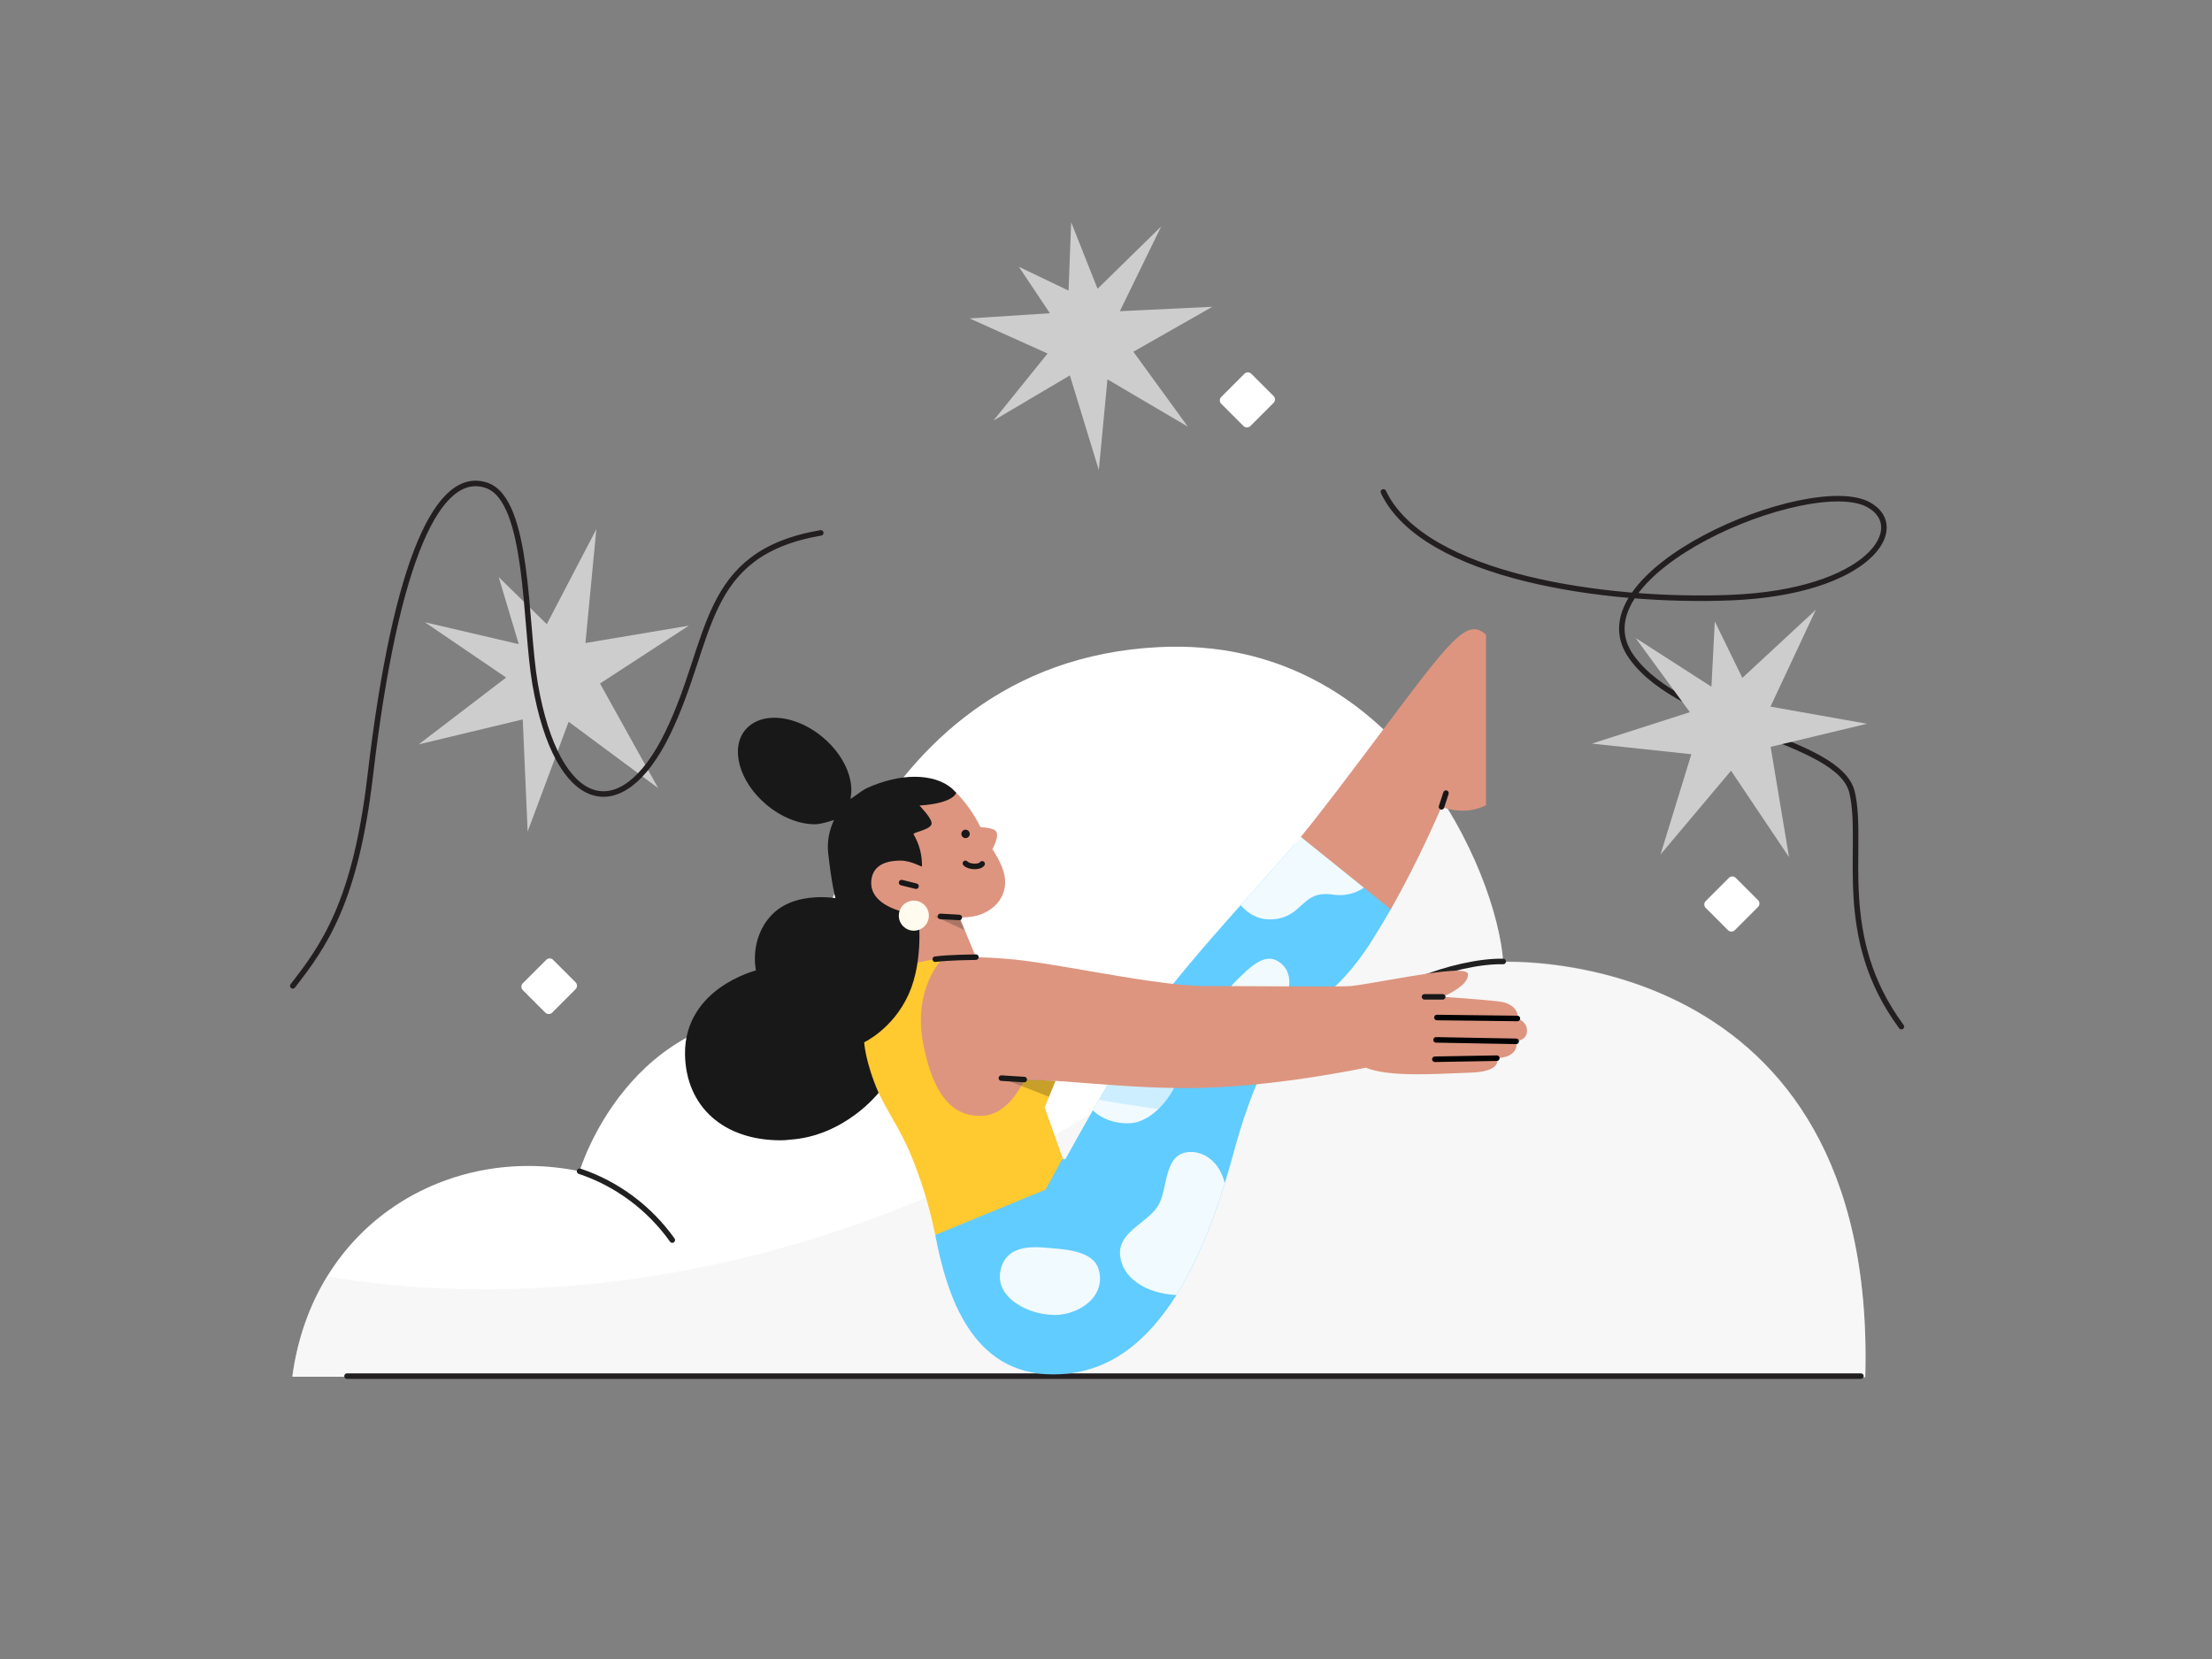 <svg xmlns="http://www.w3.org/2000/svg" viewBox="0 0 1600 1200"><rect x="0" y="0" width="1600" height="1200" fill="#808080" stroke="none"/><path d="M211.45 995.78c14.9-111.35 113.31-168.2 207.79-148.59 0 0 35.29-119.97 157.61-114.09 0 0 39.6-254.05 261.5-265.03 171.72-8.62 244.64 163.1 248.95 227.78 0 0 270.52-13.33 261.9 300.32l-1137.75-.39Z" fill="#fff"/><path d="M1087.3 695.46c-1.96-26.66-15.29-71.35-42.34-114.48-45.08 57.24-98.4 110.56-159.56 158.39-201.13 157.22-441.46 218.38-648.85 183.88-12.55 20.38-21.18 44.69-25.1 71.74H1349.2c8.23-312.47-261.9-299.53-261.9-299.53Z" fill="#e4e4e4" opacity=".3"/><path d="M419.24 847.19c27.05 9.01 50.58 26.66 67.04 49.79M576.85 733.1c-4.71 18.03-9.02 61.16-9.02 61.16M1087.3 695.46c-16.85-.39-41.16 5.1-61.94 13.72" stroke="#202020" stroke-width="4" stroke-linecap="round" stroke-linejoin="round" fill="none"/><path d="m375.23 465.93-14.49-48.48 34.76 34.02 35.86-68.71-7.9 82.35 74.77-12.54L434 494.4l42.07 75.66-64.76-47.99-29.65 79.43-3.54-81.14-75.26 18.06 63.24-48.33-58.79-40.01 67.92 15.85Z" fill="#cecdce"/><path d="M211.77 713.11c22.43-28.79 45.33-60.66 56-151.71 18.62-158.96 49.86-222.54 84.51-210.22 30.54 10.92 27.24 99.94 34.77 143.49 15.94 92.19 62.34 104.72 95.89 35.75 33.09-68.01 23.63-129.92 110.74-144.98M1000.65 355.82c29.28 61.59 161.42 80.06 251.26 76.46 99.96-4.08 129.69-50.8 99.62-67.23-41.83-22.89-215.86 49.43-171.12 110.58 36.77 50.64 150.37 58.38 159.31 97.71 8.94 39.34-12.96 103.57 35.62 169.26" stroke="#231f20" stroke-width="4" stroke-linecap="round" stroke-linejoin="round" fill="none"/><path d="m400.1 694.3 16.22 16.22a3.549 3.549 0 0 1 0 5.01l-16.9 16.9a3.549 3.549 0 0 1-5.01 0l-16.22-16.22a3.549 3.549 0 0 1 0-5.01l16.9-16.9a3.549 3.549 0 0 1 5.01 0ZM1255.52 634.99l16.09 16.09a3.519 3.519 0 0 1 0 4.97l-16.76 16.76a3.519 3.519 0 0 1-4.97 0l-16.09-16.09a3.519 3.519 0 0 1 0-4.97l16.76-16.76a3.519 3.519 0 0 1 4.97 0ZM905.11 270.35l16.09 16.08a3.519 3.519 0 0 1 0 4.97l-16.76 16.76a3.519 3.519 0 0 1-4.97 0l-16.09-16.08a3.519 3.519 0 0 1 0-4.97l16.76-16.76a3.519 3.519 0 0 1 4.97 0Z" fill="#fff"/><path d="m1237.93 496.72 2.43-47.23 19.94 40.85 53.13-49.26-32.78 70.04 69.77 12.4-69.68 16.7 13.33 79.8-41.97-62.55-51.01 60.64 22.31-72.56-71.93-7.68 70.84-22.74-39.23-53.66 54.85 35.25ZM757.74 255.71l-56.38-25.38 58.05-3.77-22.42-33.58 35.92 17.22 1.9-49.41 19.09 48.08 46.03-45.08-29.91 61.3 66.92-3.2-57.14 32.53 39.4 54.19-58.15-34.2L794.8 340l-20.94-68.45-55.28 32.67 39.16-48.51Z" fill="#cecdce"/><path d="M251.02 995.39h1095.03" stroke="#231f20" stroke-width="4" stroke-linecap="round" stroke-linejoin="round" fill="none"/><path d="M613.52 653.28c0-.09-1.04-12.44-3.65-34.79-2.35-19.66 1.47-23.31 20.52-31.66 12.01-5.31 13.05-12.09 23.75-12.09 11.31 0 28.44-9.83 34.62-4.27 8.43 8.01 15.31 17.31 20.44 27.84.34 0 6.17.26 9.39 1.65.96.35 1.83 1.13 2.26 2.09 1.65 4-2.96 12.09-3.04 12.17 9.65 14.7 11.57 24.79 6.61 34.62-2.52 5.05-7.57 9.48-13.92 12.18-5.56 2.35-12.78 2.61-15.57 2.61h-.95l14.96 35.83-14.79 32.8-80.63-78.98Z" fill="#dd957f"/><path d="M676.49 893.26c-3.65-18.1-8.96-36.01-15.65-53.06-5.57-14.18-10.88-23.4-16.01-32.36-6.43-11.22-12.44-21.92-17.92-40.71-5.82-20.09-2.08-48.53 20.01-63.49 7.91-5.39 19.74-8.96 35.05-10.44l58.89 87.68 22.61.95-7.83 19.23 20.01 56.53-99.16 35.67Z" fill="#ffc930"/><path d="M761.73 994.15c-59.14 0-76.97-57.58-85.24-100.89l82.63-33.93c.61-1.04 59.5-110.03 86.11-143.51 19.92-25.05 40.97-48.62 61.32-71.33 10.62-11.91 20.7-23.13 30.01-33.92 1.65-1.83 11.4-6.61 12.61-8.17l59.15 42.96c-1.22 2.09-.17 8.88-2.35 12.44-9.83 16.79-16.61 28.1-25.05 38.88-3.48 4.44-10.61 13.66-28.01 28.53-20.87 17.83-40.62 34.71-60.71 108.9-14.61 54.1-32.09 93.24-53.49 119.86-21.75 27.05-46.97 40.18-76.98 40.18Z" fill="#61ccff"/><path d="M940.82 605.44c14.62-17.74 35.4-45.4 55.5-72.19 14.87-19.83 28.87-38.54 38.44-50.54 18.35-22.96 25.75-27.57 31.66-27.57 2.87 0 5.66 1.3 8.44 4.09v123.25c-5.31 2.61-11.13 3.91-17.14 3.91-8.69 0-14.96-2.78-15.04-2.78-11.05 25.57-23.4 50.53-36.71 74.19l-65.15-52.36Z" fill="#dd957f"/><path d="M762.34 951.1c-12.09 0-28.09-5.57-35.4-16.18-4.17-6-4.87-12.79-2.09-19.92 3.4-8.61 11.22-12.87 24.1-12.87 2.78 0 5.48.17 7.65.35.7.08 1.39.08 2 .17l.61.09c12.53.95 31.49 2.43 35.4 15.13 2.18 7.13 1.04 14.09-3.3 20.01-5.83 7.91-16.97 13.13-28.45 13.3l-.52-.08ZM901.34 740.43c-6.44 0-11.4-3.04-14.36-8.78-5.22-10.09 3.83-18.96 8.7-23.75.35-.35.7-.69 1.05-1.04l.26-.26c5.39-5.22 13.48-13.14 21.22-13.14 1.56 0 3.04.35 4.52.96 5.05 2.35 8.35 6.44 9.48 11.83 1.48 7.13-1.04 15.66-6.61 22.09-5.13 5.83-14.87 12.09-24.26 12.09ZM850.89 936.75c-22.79-1.22-39.14-12.7-40.71-28.71-1.04-10.7 7.13-17.22 14.96-23.48 4.96-3.92 10-8 12.87-13.05 2.35-4.17 3.57-9.74 4.7-15.05 2.52-11.39 5.13-23.22 18.79-23.22 8.61 0 20.26 5.91 24.44 22.61-10.09 32.71-21.83 59.93-35.05 80.9ZM815.4 812.54c-9.66 0-18.79-3.39-24.96-9.4 16.52-28.96 39.31-67.4 53.92-86.19 11.48 5.83 16.27 22.96 12.79 45.84-4.44 29.48-24.01 48.79-39.49 49.66-.78.09-1.48.09-2.26.09ZM918.3 665.02c-7.83 0-14.7-3.3-20.97-10.26l6.96-7.83c11.48-12.79 22.27-24.88 32.27-36.45 1.48-1.65 2.87-3.39 4.35-5.13l45.58 36.71c-4.79 3.48-11.05 5.39-17.48 5.39-1.66 0-3.22-.09-4.79-.35-1.91-.26-3.74-.43-5.39-.43-8.53 0-12.96 4-17.57 8.26-4.35 4-8.79 8.09-17.22 9.66-2 .26-3.92.43-5.74.43Z" fill="#f1faff"/><path d="M822.53 749.22c-8.52 13.57-18.35 30-27.66 46.27.26.09 25.75 4.7 48.1 7.31 22.36 2.61 56.97 4.35 57.32 4.35 6.7-19.84 13.74-35.58 21.66-48.1l-99.42-9.83Z" fill="#61ccff" opacity=".25"/><path d="M710.41 624.84c-1.91 2.69-9.56 2.43-12.09-.35M662.58 641.01l-10.44-2.61" stroke="#181818" stroke-width="4" stroke-linecap="round" stroke-linejoin="round" fill="none"/><path d="M709.28 807.15c-13.56 0-32.53-5.4-41.49-52.19-7.74-40.45 14.01-61.58 14.18-61.76 6-.61 12.53-.87 19.49-.87 9.82 0 20.78.61 32.44 1.74 13.74 1.39 32.88 4.7 53.06 8.18 31.4 5.39 63.93 10.96 84.37 10.96 11.13 0 25.13.08 39.92.17 14.7.09 30.01.18 42.1.18 13.48 0 21.31-.09 24.09-.35 6.61-.79 16.53-2.52 27.05-4.35 18.01-3.13 38.45-6.7 49.41-6.7 5.13 0 7.74.78 7.91 2.35.96 8.61-18.09 16.44-18.26 16.53.69 0 27.22 1.74 40.88 3.39 9.22 1.13 12 5.65 12.96 8.26.69 2 .17 4 .17 4 .87.18 6.96 2.61 6.96 8.7 0 5.57-4 7.05-7.83 7.83 0 0 1.13 3.74-1.22 7.04-2.17 3.05-6.43 4.79-12.78 5.14 0 0 1.04 2.26-.44 4.61-1.48 2.43-5.74 5.39-17.83 5.82-2.87.09-5.83.26-8.87.35-9.83.44-20.01.87-29.83.87-17.75 0-29.75-1.48-37.84-4.78-.7.17-69.41 14.78-128.73 14.78-26.44 0-51.84-1.91-74.28-3.65-7.39-.61-14.44-1.13-21.4-1.57l-22.61-.87c0 .09-2.7 6.61-7.92 13.05-4.78 6.09-12.78 13.14-23.66 13.14Z" fill="#dd957f"/><path d="M691.63 573.43c-.96-1.04-1.92-2-2.96-2.96-6.18-5.56-15.74-8.61-27.05-8.61-10.7 0-22.18 2.7-34.18 8.01-4.53 2-12.58 8.91-12.27 7.74 2.96-13.57-4.52-31.32-20-44.28-10.79-9.04-23.57-14.17-35.14-14.17-8.79 0-16.18 3.13-20.88 8.69-11.22 13.4-4.43 37.75 15.22 54.19 10.79 9.05 23.57 14.18 35.14 14.18 5.13 0 14.63-3.51 13.75-3.04-3.57 7.48-5.14 15.91-4.18 24.26 2.52 22.36 5.13 32.1 5.22 32.19-.09 0-4.26-.7-10.26-.7-10.79 0-25.75 2.26-35.93 12.96-16.35 17.22-11.39 39.84-11.3 40.01-.18.09-13.22 3.39-26.01 12.53-11.74 8.35-25.75 23.65-25.31 48.36.69 37.66 27.83 62.01 69.06 62.01 2.26 0 4.44-.08 6.61-.43 39.75-2.53 64.1-33.58 64.37-33.92-9.75-22.36-10.44-36.45-10.44-36.54.17-.08 20.96-9.82 32.18-34.79 11.22-24.87 7.05-57.06 6.96-57.4-.18 0-22.01-2.09-30.62-13.14-2.87-3.74-4-8-3.22-12.87 1.74-10.96 12.35-13.22 21.05-13.22 8 0 15.51 5.12 15.48 4.05 0-8.84-2.08-16.06-6.08-23.01-1.23-1.48 11.74-3.05 12.96-7.4 1.04-3.82-9.28-13.78-8.61-13.48 24.96-1.65 26.44-9.13 26.44-9.22ZM698.41 606.22c1.68 0 3.05-1.36 3.05-3.04s-1.37-3.05-3.05-3.05c-1.68 0-3.04 1.37-3.04 3.05 0 1.68 1.36 3.04 3.04 3.04Z" fill="#181818"/><path d="M705.89 692.33c-3.56.09-19.13.18-29.4 1.48M693.89 663.63l-13.66-.78M740.86 780.88l-16.53-1.05" stroke="#181818" stroke-width="4" stroke-linecap="round" stroke-linejoin="round" fill="none"/><path d="m769.56 840.28-20.27 37.32" stroke="#61ccff" stroke-width="4" stroke-linecap="round" stroke-linejoin="round" fill="none"/><path d="m1042.68 583.61 3.22-9.92" stroke="#181818" stroke-width="4" stroke-linecap="round" stroke-linejoin="round" fill="none"/><path d="m675.88 662.76 18.01.87 3.83 9.13-21.84-10Z" fill="#181818" opacity=".25"/><path d="M1043.55 721.04h-13.14" stroke="#181818" stroke-width="4" stroke-linecap="round" stroke-linejoin="round" fill="none"/><path d="M661.01 673.2c6 0 10.87-4.87 10.87-10.88 0-6-4.87-10.87-10.87-10.87-6 0-10.87 4.87-10.87 10.87 0 6.01 4.87 10.88 10.87 10.88Z" fill="#fffbee"/><path d="m724.33 779.83 39.14 2-4.69 11.49-34.45-13.49Z" fill="#252114" opacity=".25"/><path d="m1097.56 736.69-58.19-.69M1096.69 753.22l-57.93-1.05M1082.69 765.4l-44.8.78" stroke="#000" stroke-width="4" stroke-linecap="round" stroke-linejoin="round" fill="none"/></svg>
